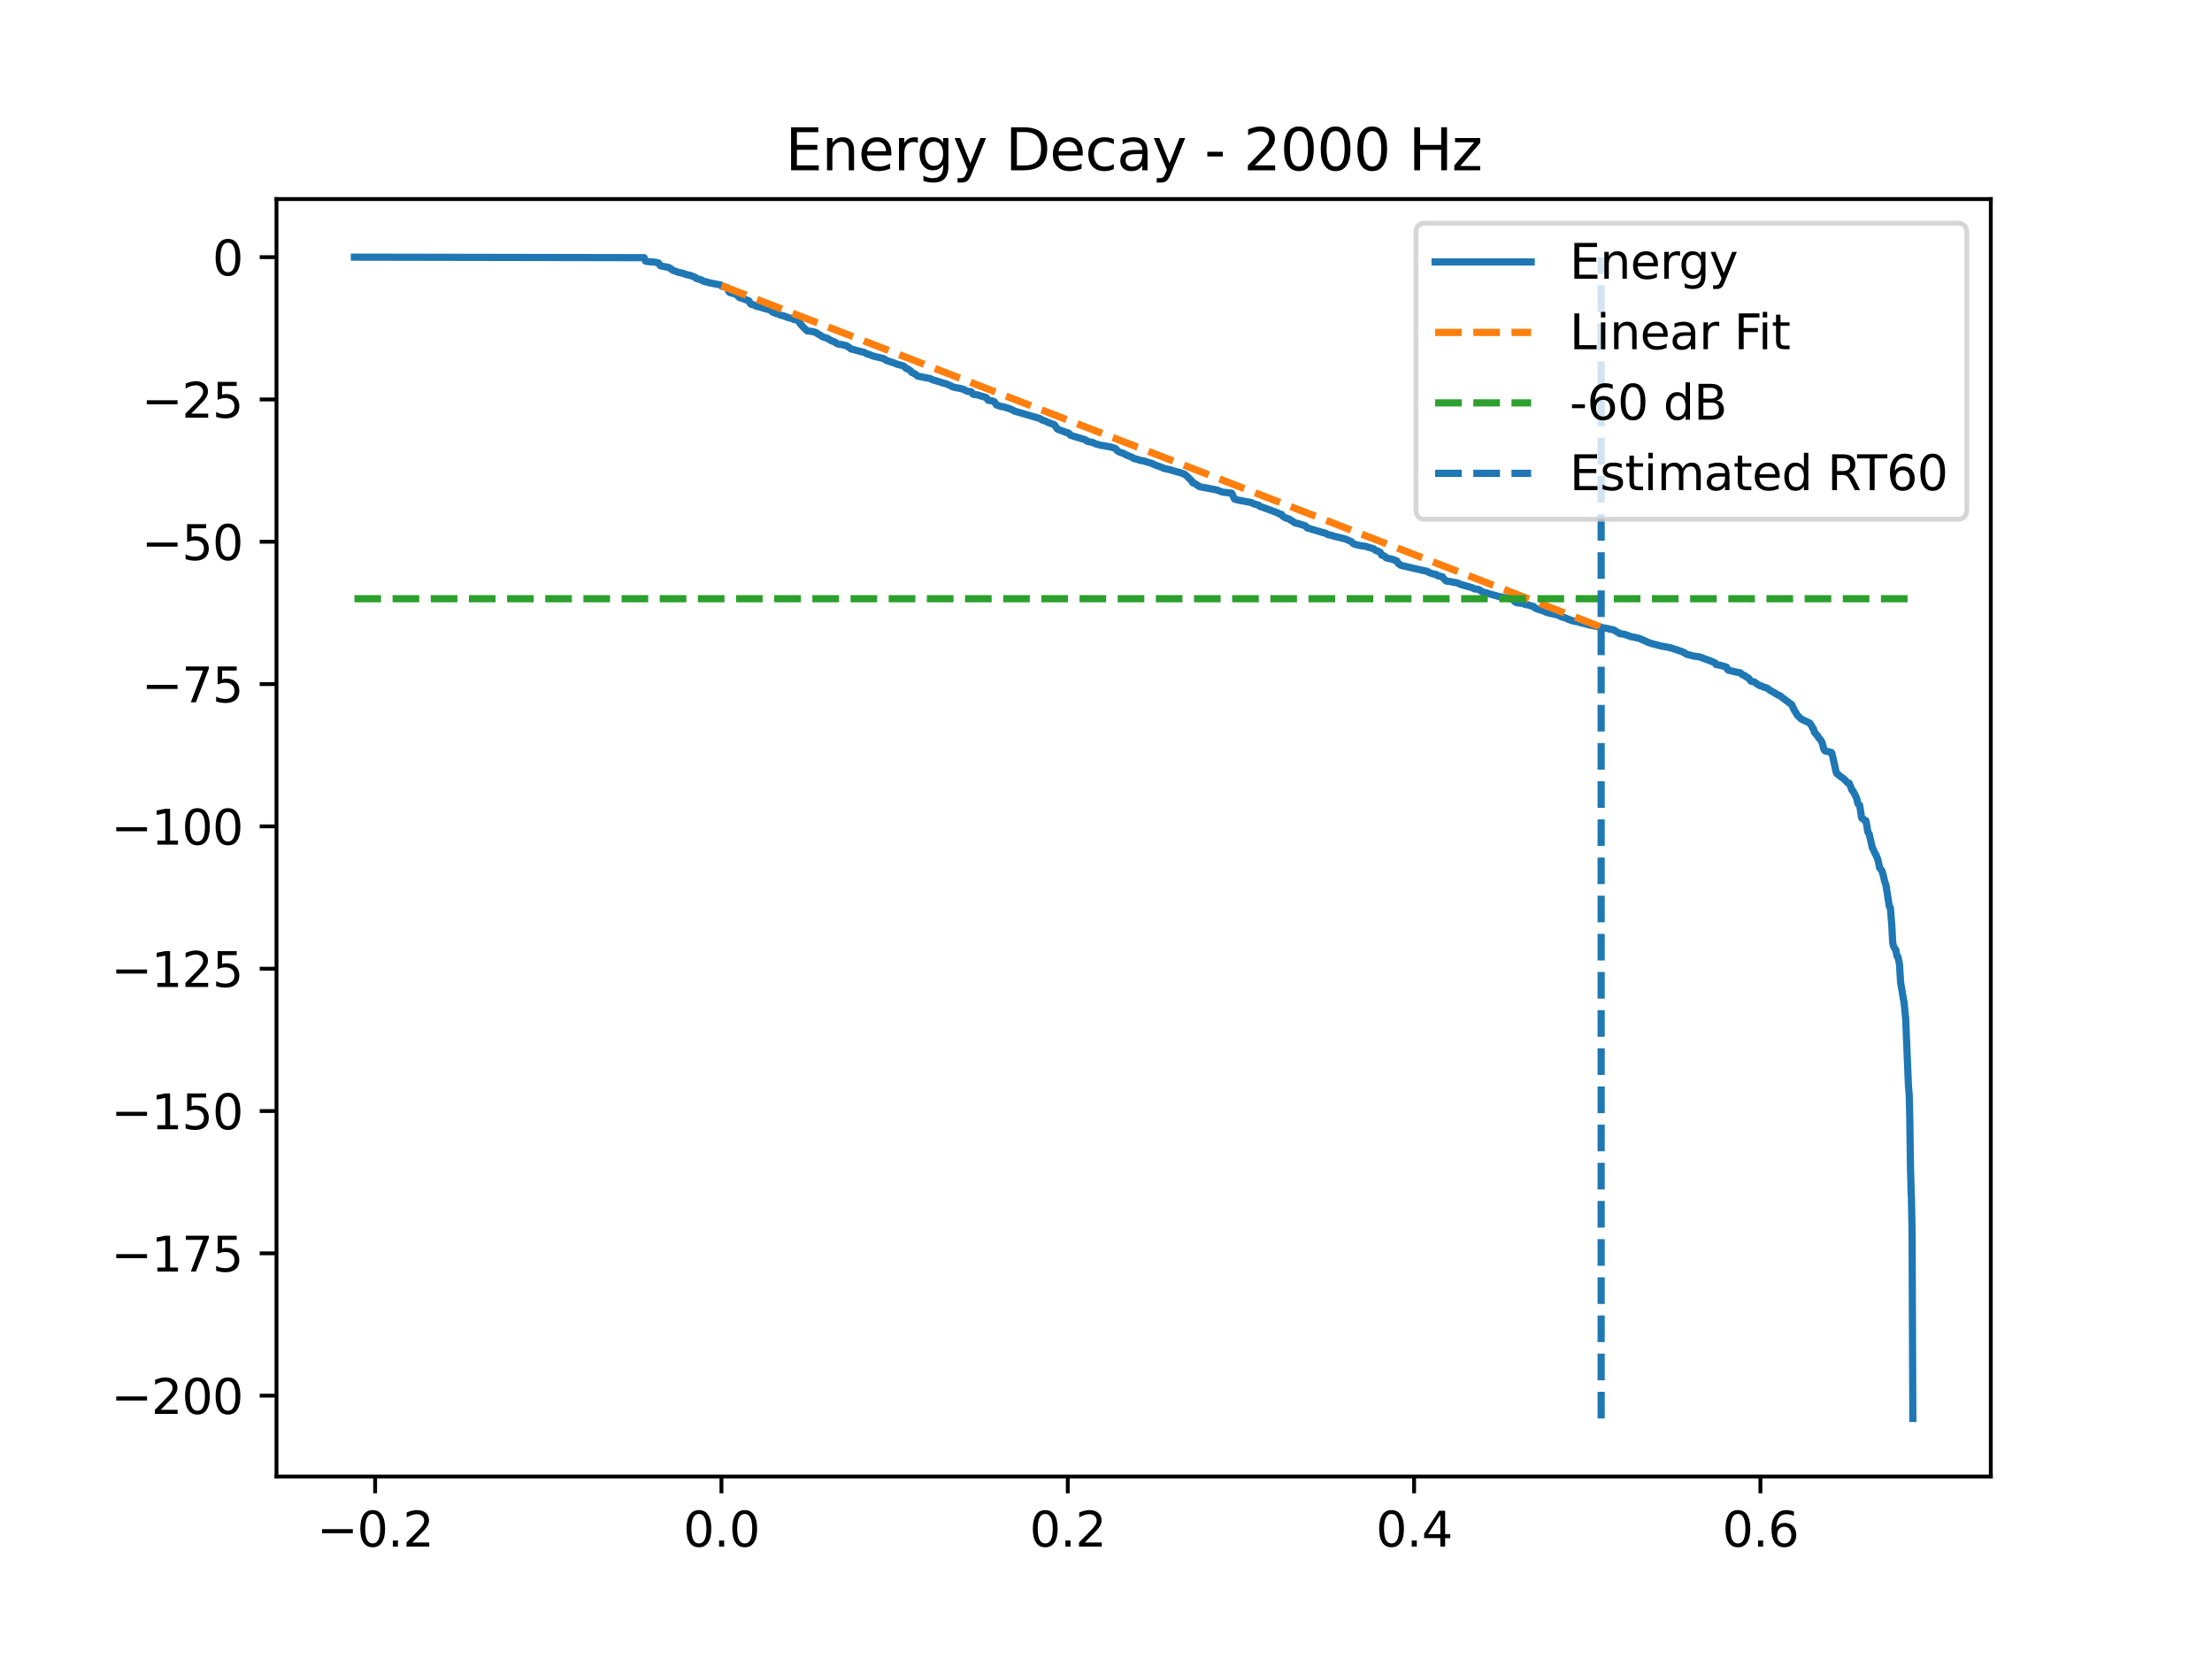 <?xml version="1.0" encoding="utf-8" standalone="no"?>
<!DOCTYPE svg PUBLIC "-//W3C//DTD SVG 1.1//EN"
  "http://www.w3.org/Graphics/SVG/1.1/DTD/svg11.dtd">
<svg xmlns:xlink="http://www.w3.org/1999/xlink" width="460.8pt" height="345.6pt" viewBox="0 0 460.8 345.6" xmlns="http://www.w3.org/2000/svg" version="1.1">
 <defs>
  <style type="text/css">*{stroke-linejoin: round; stroke-linecap: butt}</style>
 </defs>
 <g id="figure_1">
  <g id="patch_1">
   <path d="M 0 345.6 
L 460.8 345.6 
L 460.8 0 
L 0 0 
z
" style="fill: #ffffff"/>
  </g>
  <g id="axes_1">
   <g id="patch_2">
    <path d="M 57.6 307.584 
L 414.72 307.584 
L 414.72 41.472 
L 57.6 41.472 
z
" style="fill: #ffffff"/>
   </g>
   <g id="matplotlib.axis_1">
    <g id="xtick_1">
     <g id="line2d_1">
      <defs>
       <path id="mf285ff74b8" d="M 0 0 
L 0 3.5 
" style="stroke: #000000; stroke-width: 0.8"/>
      </defs>
      <g>
       <use xlink:href="#mf285ff74b8" x="78.146" y="307.584" style="stroke: #000000; stroke-width: 0.8"/>
      </g>
     </g>
     <g id="text_1">
      <!-- −0.2 -->
      <g transform="translate(66.005 322.182) scale(0.1 -0.1)">
       <defs>
        <path id="DejaVuSans-2212" d="M 678 2272 
L 4684 2272 
L 4684 1741 
L 678 1741 
L 678 2272 
z
" transform="scale(0.016)"/>
        <path id="DejaVuSans-30" d="M 2034 4250 
Q 1547 4250 1301 3770 
Q 1056 3291 1056 2328 
Q 1056 1369 1301 889 
Q 1547 409 2034 409 
Q 2525 409 2770 889 
Q 3016 1369 3016 2328 
Q 3016 3291 2770 3770 
Q 2525 4250 2034 4250 
z
M 2034 4750 
Q 2819 4750 3233 4129 
Q 3647 3509 3647 2328 
Q 3647 1150 3233 529 
Q 2819 -91 2034 -91 
Q 1250 -91 836 529 
Q 422 1150 422 2328 
Q 422 3509 836 4129 
Q 1250 4750 2034 4750 
z
" transform="scale(0.016)"/>
        <path id="DejaVuSans-2e" d="M 684 794 
L 1344 794 
L 1344 0 
L 684 0 
L 684 794 
z
" transform="scale(0.016)"/>
        <path id="DejaVuSans-32" d="M 1228 531 
L 3431 531 
L 3431 0 
L 469 0 
L 469 531 
Q 828 903 1448 1529 
Q 2069 2156 2228 2338 
Q 2531 2678 2651 2914 
Q 2772 3150 2772 3378 
Q 2772 3750 2511 3984 
Q 2250 4219 1831 4219 
Q 1534 4219 1204 4116 
Q 875 4013 500 3803 
L 500 4441 
Q 881 4594 1212 4672 
Q 1544 4750 1819 4750 
Q 2544 4750 2975 4387 
Q 3406 4025 3406 3419 
Q 3406 3131 3298 2873 
Q 3191 2616 2906 2266 
Q 2828 2175 2409 1742 
Q 1991 1309 1228 531 
z
" transform="scale(0.016)"/>
       </defs>
       <use xlink:href="#DejaVuSans-2212"/>
       <use xlink:href="#DejaVuSans-30" transform="translate(83.789 0)"/>
       <use xlink:href="#DejaVuSans-2e" transform="translate(147.412 0)"/>
       <use xlink:href="#DejaVuSans-32" transform="translate(179.199 0)"/>
      </g>
     </g>
    </g>
    <g id="xtick_2">
     <g id="line2d_2">
      <g>
       <use xlink:href="#mf285ff74b8" x="150.292" y="307.584" style="stroke: #000000; stroke-width: 0.8"/>
      </g>
     </g>
     <g id="text_2">
      <!-- 0.0 -->
      <g transform="translate(142.34 322.182) scale(0.1 -0.1)">
       <use xlink:href="#DejaVuSans-30"/>
       <use xlink:href="#DejaVuSans-2e" transform="translate(63.623 0)"/>
       <use xlink:href="#DejaVuSans-30" transform="translate(95.41 0)"/>
      </g>
     </g>
    </g>
    <g id="xtick_3">
     <g id="line2d_3">
      <g>
       <use xlink:href="#mf285ff74b8" x="222.437" y="307.584" style="stroke: #000000; stroke-width: 0.8"/>
      </g>
     </g>
     <g id="text_3">
      <!-- 0.2 -->
      <g transform="translate(214.486 322.182) scale(0.1 -0.1)">
       <use xlink:href="#DejaVuSans-30"/>
       <use xlink:href="#DejaVuSans-2e" transform="translate(63.623 0)"/>
       <use xlink:href="#DejaVuSans-32" transform="translate(95.41 0)"/>
      </g>
     </g>
    </g>
    <g id="xtick_4">
     <g id="line2d_4">
      <g>
       <use xlink:href="#mf285ff74b8" x="294.583" y="307.584" style="stroke: #000000; stroke-width: 0.8"/>
      </g>
     </g>
     <g id="text_4">
      <!-- 0.4 -->
      <g transform="translate(286.631 322.182) scale(0.1 -0.1)">
       <defs>
        <path id="DejaVuSans-34" d="M 2419 4116 
L 825 1625 
L 2419 1625 
L 2419 4116 
z
M 2253 4666 
L 3047 4666 
L 3047 1625 
L 3713 1625 
L 3713 1100 
L 3047 1100 
L 3047 0 
L 2419 0 
L 2419 1100 
L 313 1100 
L 313 1709 
L 2253 4666 
z
" transform="scale(0.016)"/>
       </defs>
       <use xlink:href="#DejaVuSans-30"/>
       <use xlink:href="#DejaVuSans-2e" transform="translate(63.623 0)"/>
       <use xlink:href="#DejaVuSans-34" transform="translate(95.41 0)"/>
      </g>
     </g>
    </g>
    <g id="xtick_5">
     <g id="line2d_5">
      <g>
       <use xlink:href="#mf285ff74b8" x="366.728" y="307.584" style="stroke: #000000; stroke-width: 0.8"/>
      </g>
     </g>
     <g id="text_5">
      <!-- 0.6 -->
      <g transform="translate(358.777 322.182) scale(0.1 -0.1)">
       <defs>
        <path id="DejaVuSans-36" d="M 2113 2584 
Q 1688 2584 1439 2293 
Q 1191 2003 1191 1497 
Q 1191 994 1439 701 
Q 1688 409 2113 409 
Q 2538 409 2786 701 
Q 3034 994 3034 1497 
Q 3034 2003 2786 2293 
Q 2538 2584 2113 2584 
z
M 3366 4563 
L 3366 3988 
Q 3128 4100 2886 4159 
Q 2644 4219 2406 4219 
Q 1781 4219 1451 3797 
Q 1122 3375 1075 2522 
Q 1259 2794 1537 2939 
Q 1816 3084 2150 3084 
Q 2853 3084 3261 2657 
Q 3669 2231 3669 1497 
Q 3669 778 3244 343 
Q 2819 -91 2113 -91 
Q 1303 -91 875 529 
Q 447 1150 447 2328 
Q 447 3434 972 4092 
Q 1497 4750 2381 4750 
Q 2619 4750 2861 4703 
Q 3103 4656 3366 4563 
z
" transform="scale(0.016)"/>
       </defs>
       <use xlink:href="#DejaVuSans-30"/>
       <use xlink:href="#DejaVuSans-2e" transform="translate(63.623 0)"/>
       <use xlink:href="#DejaVuSans-36" transform="translate(95.41 0)"/>
      </g>
     </g>
    </g>
   </g>
   <g id="matplotlib.axis_2">
    <g id="ytick_1">
     <g id="line2d_6">
      <defs>
       <path id="m2e2566b1a1" d="M 0 0 
L -3.5 0 
" style="stroke: #000000; stroke-width: 0.8"/>
      </defs>
      <g>
       <use xlink:href="#m2e2566b1a1" x="57.6" y="290.739" style="stroke: #000000; stroke-width: 0.8"/>
      </g>
     </g>
     <g id="text_6">
      <!-- −200 -->
      <g transform="translate(23.133 294.538) scale(0.1 -0.1)">
       <use xlink:href="#DejaVuSans-2212"/>
       <use xlink:href="#DejaVuSans-32" transform="translate(83.789 0)"/>
       <use xlink:href="#DejaVuSans-30" transform="translate(147.412 0)"/>
       <use xlink:href="#DejaVuSans-30" transform="translate(211.035 0)"/>
      </g>
     </g>
    </g>
    <g id="ytick_2">
     <g id="line2d_7">
      <g>
       <use xlink:href="#m2e2566b1a1" x="57.6" y="261.092" style="stroke: #000000; stroke-width: 0.8"/>
      </g>
     </g>
     <g id="text_7">
      <!-- −175 -->
      <g transform="translate(23.133 264.891) scale(0.1 -0.1)">
       <defs>
        <path id="DejaVuSans-31" d="M 794 531 
L 1825 531 
L 1825 4091 
L 703 3866 
L 703 4441 
L 1819 4666 
L 2450 4666 
L 2450 531 
L 3481 531 
L 3481 0 
L 794 0 
L 794 531 
z
" transform="scale(0.016)"/>
        <path id="DejaVuSans-37" d="M 525 4666 
L 3525 4666 
L 3525 4397 
L 1831 0 
L 1172 0 
L 2766 4134 
L 525 4134 
L 525 4666 
z
" transform="scale(0.016)"/>
        <path id="DejaVuSans-35" d="M 691 4666 
L 3169 4666 
L 3169 4134 
L 1269 4134 
L 1269 2991 
Q 1406 3038 1543 3061 
Q 1681 3084 1819 3084 
Q 2600 3084 3056 2656 
Q 3513 2228 3513 1497 
Q 3513 744 3044 326 
Q 2575 -91 1722 -91 
Q 1428 -91 1123 -41 
Q 819 9 494 109 
L 494 744 
Q 775 591 1075 516 
Q 1375 441 1709 441 
Q 2250 441 2565 725 
Q 2881 1009 2881 1497 
Q 2881 1984 2565 2268 
Q 2250 2553 1709 2553 
Q 1456 2553 1204 2497 
Q 953 2441 691 2322 
L 691 4666 
z
" transform="scale(0.016)"/>
       </defs>
       <use xlink:href="#DejaVuSans-2212"/>
       <use xlink:href="#DejaVuSans-31" transform="translate(83.789 0)"/>
       <use xlink:href="#DejaVuSans-37" transform="translate(147.412 0)"/>
       <use xlink:href="#DejaVuSans-35" transform="translate(211.035 0)"/>
      </g>
     </g>
    </g>
    <g id="ytick_3">
     <g id="line2d_8">
      <g>
       <use xlink:href="#m2e2566b1a1" x="57.6" y="231.446" style="stroke: #000000; stroke-width: 0.8"/>
      </g>
     </g>
     <g id="text_8">
      <!-- −150 -->
      <g transform="translate(23.133 235.245) scale(0.1 -0.1)">
       <use xlink:href="#DejaVuSans-2212"/>
       <use xlink:href="#DejaVuSans-31" transform="translate(83.789 0)"/>
       <use xlink:href="#DejaVuSans-35" transform="translate(147.412 0)"/>
       <use xlink:href="#DejaVuSans-30" transform="translate(211.035 0)"/>
      </g>
     </g>
    </g>
    <g id="ytick_4">
     <g id="line2d_9">
      <g>
       <use xlink:href="#m2e2566b1a1" x="57.6" y="201.8" style="stroke: #000000; stroke-width: 0.8"/>
      </g>
     </g>
     <g id="text_9">
      <!-- −125 -->
      <g transform="translate(23.133 205.599) scale(0.1 -0.1)">
       <use xlink:href="#DejaVuSans-2212"/>
       <use xlink:href="#DejaVuSans-31" transform="translate(83.789 0)"/>
       <use xlink:href="#DejaVuSans-32" transform="translate(147.412 0)"/>
       <use xlink:href="#DejaVuSans-35" transform="translate(211.035 0)"/>
      </g>
     </g>
    </g>
    <g id="ytick_5">
     <g id="line2d_10">
      <g>
       <use xlink:href="#m2e2566b1a1" x="57.6" y="172.153" style="stroke: #000000; stroke-width: 0.8"/>
      </g>
     </g>
     <g id="text_10">
      <!-- −100 -->
      <g transform="translate(23.133 175.953) scale(0.1 -0.1)">
       <use xlink:href="#DejaVuSans-2212"/>
       <use xlink:href="#DejaVuSans-31" transform="translate(83.789 0)"/>
       <use xlink:href="#DejaVuSans-30" transform="translate(147.412 0)"/>
       <use xlink:href="#DejaVuSans-30" transform="translate(211.035 0)"/>
      </g>
     </g>
    </g>
    <g id="ytick_6">
     <g id="line2d_11">
      <g>
       <use xlink:href="#m2e2566b1a1" x="57.6" y="142.507" style="stroke: #000000; stroke-width: 0.8"/>
      </g>
     </g>
     <g id="text_11">
      <!-- −75 -->
      <g transform="translate(29.495 146.306) scale(0.1 -0.1)">
       <use xlink:href="#DejaVuSans-2212"/>
       <use xlink:href="#DejaVuSans-37" transform="translate(83.789 0)"/>
       <use xlink:href="#DejaVuSans-35" transform="translate(147.412 0)"/>
      </g>
     </g>
    </g>
    <g id="ytick_7">
     <g id="line2d_12">
      <g>
       <use xlink:href="#m2e2566b1a1" x="57.6" y="112.861" style="stroke: #000000; stroke-width: 0.8"/>
      </g>
     </g>
     <g id="text_12">
      <!-- −50 -->
      <g transform="translate(29.495 116.66) scale(0.1 -0.1)">
       <use xlink:href="#DejaVuSans-2212"/>
       <use xlink:href="#DejaVuSans-35" transform="translate(83.789 0)"/>
       <use xlink:href="#DejaVuSans-30" transform="translate(147.412 0)"/>
      </g>
     </g>
    </g>
    <g id="ytick_8">
     <g id="line2d_13">
      <g>
       <use xlink:href="#m2e2566b1a1" x="57.6" y="83.214" style="stroke: #000000; stroke-width: 0.8"/>
      </g>
     </g>
     <g id="text_13">
      <!-- −25 -->
      <g transform="translate(29.495 87.014) scale(0.1 -0.1)">
       <use xlink:href="#DejaVuSans-2212"/>
       <use xlink:href="#DejaVuSans-32" transform="translate(83.789 0)"/>
       <use xlink:href="#DejaVuSans-35" transform="translate(147.412 0)"/>
      </g>
     </g>
    </g>
    <g id="ytick_9">
     <g id="line2d_14">
      <g>
       <use xlink:href="#m2e2566b1a1" x="57.6" y="53.568" style="stroke: #000000; stroke-width: 0.8"/>
      </g>
     </g>
     <g id="text_14">
      <!-- 0 -->
      <g transform="translate(44.237 57.367) scale(0.1 -0.1)">
       <use xlink:href="#DejaVuSans-30"/>
      </g>
     </g>
    </g>
   </g>
   <g id="line2d_15">
    <path d="M 73.833 53.568 
L 134.179 53.677 
L 134.465 54.392 
L 134.758 54.467 
L 136.366 54.605 
L 137.178 54.784 
L 137.471 55.237 
L 137.629 55.387 
L 139.312 55.716 
L 139.5 55.84 
L 139.711 55.952 
L 140.184 56.329 
L 140.53 56.432 
L 140.695 56.51 
L 141.048 56.633 
L 141.356 56.738 
L 142.168 56.894 
L 142.784 57.131 
L 143.348 57.279 
L 143.664 57.324 
L 144.851 57.78 
L 145.024 57.983 
L 145.933 58.275 
L 146.279 58.393 
L 146.459 58.551 
L 146.94 58.675 
L 147.301 58.751 
L 147.571 58.871 
L 150.157 59.376 
L 150.435 59.673 
L 151.449 59.886 
L 151.6 60.132 
L 151.855 60.784 
L 152.028 60.934 
L 152.253 61.006 
L 153.501 61.377 
L 153.809 61.786 
L 154.11 62.029 
L 154.591 62.148 
L 156.018 62.691 
L 156.281 63.173 
L 156.349 63.288 
L 156.544 63.41 
L 156.958 63.478 
L 157.176 63.581 
L 157.446 63.761 
L 158.153 63.936 
L 158.551 64.031 
L 158.972 64.182 
L 160.189 64.505 
L 160.512 64.627 
L 160.858 64.974 
L 161.647 65.302 
L 162.106 65.381 
L 162.264 65.49 
L 162.609 65.66 
L 163.15 65.778 
L 164 66.081 
L 164.27 66.204 
L 164.856 66.29 
L 165.157 66.459 
L 165.375 66.567 
L 165.773 66.624 
L 166.186 66.732 
L 166.525 67.12 
L 166.69 67.427 
L 166.855 67.543 
L 167.021 67.806 
L 167.441 68.267 
L 168.148 68.917 
L 169.313 69.078 
L 170.079 69.309 
L 170.26 69.493 
L 170.981 69.892 
L 171.244 70.115 
L 172.101 70.402 
L 172.334 70.457 
L 172.499 70.566 
L 172.762 70.742 
L 172.935 70.852 
L 173.145 70.953 
L 174.055 71.323 
L 174.25 71.511 
L 174.566 71.671 
L 175.355 71.786 
L 175.896 71.925 
L 176.377 72.036 
L 176.805 72.34 
L 177.008 72.44 
L 177.249 72.679 
L 179.015 73.155 
L 180.067 73.425 
L 180.277 73.54 
L 180.555 73.697 
L 180.713 73.756 
L 181.187 73.869 
L 181.517 74.024 
L 181.81 74.14 
L 182.141 74.226 
L 184.148 74.716 
L 184.433 74.922 
L 184.584 75.055 
L 184.801 75.143 
L 185.162 75.253 
L 185.53 75.398 
L 185.981 75.515 
L 186.951 75.893 
L 187.995 76.164 
L 188.288 76.275 
L 188.777 76.76 
L 189.175 76.872 
L 189.536 77.156 
L 189.716 77.264 
L 189.949 77.59 
L 190.423 77.79 
L 190.708 77.966 
L 190.874 78.086 
L 191.114 78.325 
L 191.573 78.435 
L 193.376 78.786 
L 193.699 78.852 
L 193.977 78.963 
L 194.24 79.087 
L 194.541 79.209 
L 194.812 79.274 
L 196.232 79.699 
L 196.435 79.796 
L 196.833 79.881 
L 197.292 80.029 
L 197.502 80.128 
L 198.081 80.382 
L 198.359 80.553 
L 198.772 80.659 
L 198.983 80.733 
L 199.719 80.855 
L 200.568 81.044 
L 201.478 81.495 
L 202.274 81.607 
L 202.47 81.792 
L 202.703 82.124 
L 202.943 82.167 
L 203.71 82.283 
L 204.221 82.451 
L 204.897 82.653 
L 205.145 82.719 
L 205.476 82.847 
L 205.859 83.383 
L 206.558 83.491 
L 206.911 83.605 
L 207.152 83.704 
L 207.505 84.239 
L 207.572 84.346 
L 207.768 84.429 
L 208.113 84.528 
L 208.497 84.686 
L 208.94 84.726 
L 209.526 84.885 
L 210.481 85.204 
L 211.044 85.467 
L 211.33 85.657 
L 211.555 85.702 
L 216.335 87.099 
L 216.771 87.242 
L 216.996 87.427 
L 217.244 87.561 
L 217.808 87.719 
L 218.334 88.018 
L 219.296 88.344 
L 219.649 88.496 
L 220.205 89.285 
L 220.363 89.438 
L 221.761 89.941 
L 221.979 90.051 
L 222.573 90.192 
L 222.738 90.34 
L 222.956 90.638 
L 223.249 90.746 
L 223.504 90.837 
L 223.888 90.951 
L 225.992 91.58 
L 226.187 91.686 
L 226.511 91.946 
L 226.736 91.987 
L 227.488 92.143 
L 227.69 92.199 
L 228.036 92.366 
L 228.269 92.49 
L 228.893 92.615 
L 229.088 92.716 
L 230.133 92.88 
L 230.403 92.942 
L 231.027 93.051 
L 231.373 93.112 
L 232.252 93.378 
L 232.417 93.484 
L 232.575 93.656 
L 232.786 93.941 
L 233.319 94.221 
L 234.138 94.468 
L 234.454 94.689 
L 235.972 95.329 
L 236.175 95.524 
L 237.205 95.753 
L 237.408 95.895 
L 238.234 96.009 
L 238.497 96.102 
L 238.813 96.212 
L 239.918 96.524 
L 240.12 96.605 
L 240.444 96.798 
L 242.217 97.435 
L 242.36 97.547 
L 242.525 97.584 
L 244.141 97.953 
L 244.382 98.067 
L 246.027 98.507 
L 246.336 98.645 
L 246.794 98.785 
L 247.192 99.149 
L 247.388 99.3 
L 247.598 99.517 
L 248.267 100.2 
L 248.47 100.574 
L 248.8 100.687 
L 249.018 100.795 
L 249.808 101.343 
L 250.529 101.521 
L 251.198 101.624 
L 253.543 102.082 
L 254.339 102.405 
L 254.783 102.522 
L 255.466 102.613 
L 256.594 102.735 
L 257.007 103.625 
L 257.165 103.959 
L 257.849 104.163 
L 260.697 104.69 
L 261.095 104.922 
L 262.2 105.232 
L 262.433 105.487 
L 263.079 105.698 
L 266.213 106.852 
L 266.446 107.045 
L 266.965 107.155 
L 267.077 107.335 
L 267.258 107.564 
L 267.844 107.908 
L 268.625 108.146 
L 268.926 108.406 
L 269.167 108.51 
L 269.497 108.724 
L 269.625 108.827 
L 269.805 108.949 
L 270.467 109.087 
L 270.677 109.142 
L 271.323 109.359 
L 271.556 109.398 
L 271.985 109.594 
L 272.293 109.977 
L 272.684 110.049 
L 272.954 110.16 
L 274.675 110.665 
L 275.058 110.777 
L 275.254 110.853 
L 275.78 110.981 
L 276.043 111.046 
L 276.313 111.159 
L 276.516 111.326 
L 277.396 111.526 
L 277.636 111.625 
L 278.08 111.739 
L 280.206 112.266 
L 280.394 112.332 
L 280.695 112.472 
L 281.499 112.817 
L 281.972 113.292 
L 282.551 113.466 
L 283.062 113.591 
L 283.445 113.673 
L 284.678 113.842 
L 284.828 113.951 
L 285.204 114.036 
L 285.557 114.147 
L 286.128 114.296 
L 286.542 114.646 
L 287.06 114.827 
L 287.286 114.928 
L 287.496 115.033 
L 287.827 115.639 
L 288.413 115.847 
L 288.759 116.205 
L 290.397 116.601 
L 290.585 116.743 
L 290.968 116.852 
L 291.366 117.482 
L 291.682 117.618 
L 291.855 117.776 
L 296.236 118.794 
L 297.311 119.011 
L 297.559 119.172 
L 297.739 119.281 
L 298.213 119.451 
L 298.611 119.563 
L 299.242 119.688 
L 299.535 119.956 
L 300.46 120.127 
L 300.572 120.314 
L 300.753 120.548 
L 301.286 121.049 
L 302.196 121.159 
L 302.504 121.256 
L 303.541 121.411 
L 304.21 121.725 
L 306.81 122.467 
L 307.065 122.656 
L 308.042 122.799 
L 308.824 123.305 
L 309.741 123.543 
L 310.244 123.708 
L 310.808 123.85 
L 311.266 123.99 
L 311.815 124.128 
L 312.191 124.256 
L 315.114 124.808 
L 315.565 125.335 
L 315.821 125.5 
L 316.054 125.573 
L 317.121 125.691 
L 317.729 125.913 
L 318.458 126.044 
L 319.015 126.239 
L 319.473 126.35 
L 319.744 126.645 
L 320.097 126.79 
L 320.518 126.96 
L 321.502 127.238 
L 321.878 127.427 
L 322.073 127.535 
L 322.276 127.604 
L 324.546 128.138 
L 324.756 128.241 
L 324.967 128.348 
L 325.5 128.58 
L 326.004 128.676 
L 326.297 128.799 
L 326.605 128.984 
L 326.936 129.052 
L 327.123 129.166 
L 327.867 129.394 
L 328.461 129.508 
L 328.777 129.527 
L 329.01 129.634 
L 329.19 129.705 
L 330.693 130.072 
L 330.919 130.165 
L 331.505 130.271 
L 332.106 130.39 
L 332.489 130.46 
L 333.541 130.645 
L 333.827 130.767 
L 334.263 130.82 
L 334.879 130.93 
L 335.135 131.011 
L 335.646 131.122 
L 335.916 131.159 
L 336.247 131.269 
L 336.765 131.598 
L 337.224 131.827 
L 337.419 131.999 
L 338.441 132.135 
L 338.892 132.332 
L 339.366 132.456 
L 339.659 132.617 
L 340.358 132.725 
L 340.824 132.847 
L 341.372 132.954 
L 342.605 133.467 
L 342.883 133.597 
L 343.138 133.751 
L 343.867 133.984 
L 344.063 134.077 
L 345.453 134.414 
L 346.054 134.587 
L 347.144 134.776 
L 347.414 134.824 
L 347.978 134.935 
L 350.473 135.769 
L 350.676 135.881 
L 350.909 135.975 
L 351.097 136.127 
L 351.292 136.277 
L 352.773 136.658 
L 353.088 136.712 
L 354.088 136.846 
L 354.832 137.134 
L 355.125 137.25 
L 355.448 137.354 
L 356.741 137.849 
L 356.898 137.931 
L 357.237 138.075 
L 357.5 138.437 
L 357.755 138.474 
L 358.371 138.597 
L 358.777 138.706 
L 359.176 138.823 
L 359.664 138.977 
L 359.709 139.102 
L 359.927 139.528 
L 360.13 139.634 
L 361.836 140.036 
L 362.55 140.163 
L 362.926 140.536 
L 363.444 140.728 
L 363.624 140.927 
L 364.188 141.22 
L 364.361 141.365 
L 364.616 141.746 
L 364.797 141.917 
L 365.481 142.074 
L 366.067 142.514 
L 366.262 142.628 
L 366.48 142.791 
L 367.021 142.928 
L 367.292 143.094 
L 368.036 143.315 
L 368.261 143.433 
L 368.494 143.617 
L 368.66 143.75 
L 369.479 144.24 
L 369.757 144.348 
L 370.11 144.633 
L 370.358 144.741 
L 370.599 144.855 
L 370.884 144.974 
L 371.26 145.3 
L 373.003 146.623 
L 373.184 146.733 
L 373.289 146.864 
L 373.747 147.884 
L 374.499 149.107 
L 374.694 149.257 
L 375.228 149.776 
L 375.882 150.096 
L 376.235 150.262 
L 377.032 150.642 
L 377.242 151.002 
L 377.392 151.153 
L 377.618 151.717 
L 377.768 151.829 
L 378.024 152.628 
L 378.174 152.732 
L 378.399 153.053 
L 378.647 153.27 
L 378.828 153.644 
L 378.978 153.796 
L 379.203 154.031 
L 379.609 154.767 
L 379.94 156.075 
L 380.188 156.417 
L 380.977 156.612 
L 381.496 156.738 
L 381.631 156.95 
L 382.48 160.736 
L 382.615 161.121 
L 383.66 161.94 
L 383.803 162.041 
L 383.96 162.152 
L 384.133 162.296 
L 384.336 162.478 
L 384.629 162.798 
L 384.825 163.009 
L 385.216 163.147 
L 385.839 164.677 
L 386.035 164.798 
L 386.658 166.035 
L 386.771 166.295 
L 387.064 167.467 
L 387.387 167.715 
L 387.508 168.411 
L 387.793 170.321 
L 387.951 170.523 
L 388.169 170.611 
L 388.334 170.819 
L 388.672 170.929 
L 388.763 171.286 
L 389.123 173.376 
L 389.281 173.618 
L 389.379 173.701 
L 390.048 176.641 
L 390.145 176.74 
L 390.574 177.709 
L 390.687 177.97 
L 390.852 178.153 
L 390.897 178.38 
L 391.1 178.781 
L 391.303 179.475 
L 391.551 180.776 
L 392.054 181.4 
L 392.235 182.07 
L 392.287 182.211 
L 392.648 183.771 
L 392.873 184.329 
L 393.084 185.723 
L 393.152 186.045 
L 393.572 188.819 
L 393.798 189.097 
L 394.091 192.689 
L 394.286 196.358 
L 394.309 196.491 
L 394.452 197.121 
L 394.512 197.226 
L 394.782 197.704 
L 394.933 197.846 
L 395.173 199.183 
L 395.376 199.314 
L 395.699 200.838 
L 395.925 204.635 
L 396.676 209.04 
L 396.939 211.791 
L 396.977 211.987 
L 397.57 226.33 
L 397.698 227.747 
L 397.743 228.611 
L 397.841 232.958 
L 397.984 242.998 
L 398.134 248.67 
L 398.172 249.132 
L 398.322 256.524 
L 398.48 295.488 
L 398.48 295.488 
" clip-path="url(#pb2e7c34f86)" style="fill: none; stroke: #1f77b4; stroke-width: 1.5; stroke-linecap: square"/>
   </g>
   <g id="line2d_16">
    <path d="M 150.292 59.497 
L 333.549 130.648 
" clip-path="url(#pb2e7c34f86)" style="fill: none; stroke-dasharray: 5.55,2.4; stroke-dashoffset: 0; stroke: #ff7f0e; stroke-width: 1.5"/>
   </g>
   <g id="line2d_17">
    <path d="M 73.833 124.719 
L 398.487 124.719 
L 398.487 124.719 
" clip-path="url(#pb2e7c34f86)" style="fill: none; stroke-dasharray: 5.55,2.4; stroke-dashoffset: 0; stroke: #2ca02c; stroke-width: 1.5"/>
   </g>
   <g id="LineCollection_1">
    <path d="M 333.549 295.488 
L 333.549 53.568 
" clip-path="url(#pb2e7c34f86)" style="fill: none; stroke-dasharray: 5.55,2.4; stroke-dashoffset: 0; stroke: #1f77b4; stroke-width: 1.5"/>
   </g>
   <g id="patch_3">
    <path d="M 57.6 307.584 
L 57.6 41.472 
" style="fill: none; stroke: #000000; stroke-width: 0.8; stroke-linejoin: miter; stroke-linecap: square"/>
   </g>
   <g id="patch_4">
    <path d="M 414.72 307.584 
L 414.72 41.472 
" style="fill: none; stroke: #000000; stroke-width: 0.8; stroke-linejoin: miter; stroke-linecap: square"/>
   </g>
   <g id="patch_5">
    <path d="M 57.6 307.584 
L 414.72 307.584 
" style="fill: none; stroke: #000000; stroke-width: 0.8; stroke-linejoin: miter; stroke-linecap: square"/>
   </g>
   <g id="patch_6">
    <path d="M 57.6 41.472 
L 414.72 41.472 
" style="fill: none; stroke: #000000; stroke-width: 0.8; stroke-linejoin: miter; stroke-linecap: square"/>
   </g>
   <g id="text_15">
    <!-- Energy Decay - 2000 Hz -->
    <g transform="translate(163.59 35.472) scale(0.12 -0.12)">
     <defs>
      <path id="DejaVuSans-45" d="M 628 4666 
L 3578 4666 
L 3578 4134 
L 1259 4134 
L 1259 2753 
L 3481 2753 
L 3481 2222 
L 1259 2222 
L 1259 531 
L 3634 531 
L 3634 0 
L 628 0 
L 628 4666 
z
" transform="scale(0.016)"/>
      <path id="DejaVuSans-6e" d="M 3513 2113 
L 3513 0 
L 2938 0 
L 2938 2094 
Q 2938 2591 2744 2837 
Q 2550 3084 2163 3084 
Q 1697 3084 1428 2787 
Q 1159 2491 1159 1978 
L 1159 0 
L 581 0 
L 581 3500 
L 1159 3500 
L 1159 2956 
Q 1366 3272 1645 3428 
Q 1925 3584 2291 3584 
Q 2894 3584 3203 3211 
Q 3513 2838 3513 2113 
z
" transform="scale(0.016)"/>
      <path id="DejaVuSans-65" d="M 3597 1894 
L 3597 1613 
L 953 1613 
Q 991 1019 1311 708 
Q 1631 397 2203 397 
Q 2534 397 2845 478 
Q 3156 559 3463 722 
L 3463 178 
Q 3153 47 2828 -22 
Q 2503 -91 2169 -91 
Q 1331 -91 842 396 
Q 353 884 353 1716 
Q 353 2575 817 3079 
Q 1281 3584 2069 3584 
Q 2775 3584 3186 3129 
Q 3597 2675 3597 1894 
z
M 3022 2063 
Q 3016 2534 2758 2815 
Q 2500 3097 2075 3097 
Q 1594 3097 1305 2825 
Q 1016 2553 972 2059 
L 3022 2063 
z
" transform="scale(0.016)"/>
      <path id="DejaVuSans-72" d="M 2631 2963 
Q 2534 3019 2420 3045 
Q 2306 3072 2169 3072 
Q 1681 3072 1420 2755 
Q 1159 2438 1159 1844 
L 1159 0 
L 581 0 
L 581 3500 
L 1159 3500 
L 1159 2956 
Q 1341 3275 1631 3429 
Q 1922 3584 2338 3584 
Q 2397 3584 2469 3576 
Q 2541 3569 2628 3553 
L 2631 2963 
z
" transform="scale(0.016)"/>
      <path id="DejaVuSans-67" d="M 2906 1791 
Q 2906 2416 2648 2759 
Q 2391 3103 1925 3103 
Q 1463 3103 1205 2759 
Q 947 2416 947 1791 
Q 947 1169 1205 825 
Q 1463 481 1925 481 
Q 2391 481 2648 825 
Q 2906 1169 2906 1791 
z
M 3481 434 
Q 3481 -459 3084 -895 
Q 2688 -1331 1869 -1331 
Q 1566 -1331 1297 -1286 
Q 1028 -1241 775 -1147 
L 775 -588 
Q 1028 -725 1275 -790 
Q 1522 -856 1778 -856 
Q 2344 -856 2625 -561 
Q 2906 -266 2906 331 
L 2906 616 
Q 2728 306 2450 153 
Q 2172 0 1784 0 
Q 1141 0 747 490 
Q 353 981 353 1791 
Q 353 2603 747 3093 
Q 1141 3584 1784 3584 
Q 2172 3584 2450 3431 
Q 2728 3278 2906 2969 
L 2906 3500 
L 3481 3500 
L 3481 434 
z
" transform="scale(0.016)"/>
      <path id="DejaVuSans-79" d="M 2059 -325 
Q 1816 -950 1584 -1140 
Q 1353 -1331 966 -1331 
L 506 -1331 
L 506 -850 
L 844 -850 
Q 1081 -850 1212 -737 
Q 1344 -625 1503 -206 
L 1606 56 
L 191 3500 
L 800 3500 
L 1894 763 
L 2988 3500 
L 3597 3500 
L 2059 -325 
z
" transform="scale(0.016)"/>
      <path id="DejaVuSans-20" transform="scale(0.016)"/>
      <path id="DejaVuSans-44" d="M 1259 4147 
L 1259 519 
L 2022 519 
Q 2988 519 3436 956 
Q 3884 1394 3884 2338 
Q 3884 3275 3436 3711 
Q 2988 4147 2022 4147 
L 1259 4147 
z
M 628 4666 
L 1925 4666 
Q 3281 4666 3915 4102 
Q 4550 3538 4550 2338 
Q 4550 1131 3912 565 
Q 3275 0 1925 0 
L 628 0 
L 628 4666 
z
" transform="scale(0.016)"/>
      <path id="DejaVuSans-63" d="M 3122 3366 
L 3122 2828 
Q 2878 2963 2633 3030 
Q 2388 3097 2138 3097 
Q 1578 3097 1268 2742 
Q 959 2388 959 1747 
Q 959 1106 1268 751 
Q 1578 397 2138 397 
Q 2388 397 2633 464 
Q 2878 531 3122 666 
L 3122 134 
Q 2881 22 2623 -34 
Q 2366 -91 2075 -91 
Q 1284 -91 818 406 
Q 353 903 353 1747 
Q 353 2603 823 3093 
Q 1294 3584 2113 3584 
Q 2378 3584 2631 3529 
Q 2884 3475 3122 3366 
z
" transform="scale(0.016)"/>
      <path id="DejaVuSans-61" d="M 2194 1759 
Q 1497 1759 1228 1600 
Q 959 1441 959 1056 
Q 959 750 1161 570 
Q 1363 391 1709 391 
Q 2188 391 2477 730 
Q 2766 1069 2766 1631 
L 2766 1759 
L 2194 1759 
z
M 3341 1997 
L 3341 0 
L 2766 0 
L 2766 531 
Q 2569 213 2275 61 
Q 1981 -91 1556 -91 
Q 1019 -91 701 211 
Q 384 513 384 1019 
Q 384 1609 779 1909 
Q 1175 2209 1959 2209 
L 2766 2209 
L 2766 2266 
Q 2766 2663 2505 2880 
Q 2244 3097 1772 3097 
Q 1472 3097 1187 3025 
Q 903 2953 641 2809 
L 641 3341 
Q 956 3463 1253 3523 
Q 1550 3584 1831 3584 
Q 2591 3584 2966 3190 
Q 3341 2797 3341 1997 
z
" transform="scale(0.016)"/>
      <path id="DejaVuSans-2d" d="M 313 2009 
L 1997 2009 
L 1997 1497 
L 313 1497 
L 313 2009 
z
" transform="scale(0.016)"/>
      <path id="DejaVuSans-48" d="M 628 4666 
L 1259 4666 
L 1259 2753 
L 3553 2753 
L 3553 4666 
L 4184 4666 
L 4184 0 
L 3553 0 
L 3553 2222 
L 1259 2222 
L 1259 0 
L 628 0 
L 628 4666 
z
" transform="scale(0.016)"/>
      <path id="DejaVuSans-7a" d="M 353 3500 
L 3084 3500 
L 3084 2975 
L 922 459 
L 3084 459 
L 3084 0 
L 275 0 
L 275 525 
L 2438 3041 
L 353 3041 
L 353 3500 
z
" transform="scale(0.016)"/>
     </defs>
     <use xlink:href="#DejaVuSans-45"/>
     <use xlink:href="#DejaVuSans-6e" transform="translate(63.184 0)"/>
     <use xlink:href="#DejaVuSans-65" transform="translate(126.562 0)"/>
     <use xlink:href="#DejaVuSans-72" transform="translate(188.086 0)"/>
     <use xlink:href="#DejaVuSans-67" transform="translate(227.449 0)"/>
     <use xlink:href="#DejaVuSans-79" transform="translate(290.926 0)"/>
     <use xlink:href="#DejaVuSans-20" transform="translate(350.105 0)"/>
     <use xlink:href="#DejaVuSans-44" transform="translate(381.893 0)"/>
     <use xlink:href="#DejaVuSans-65" transform="translate(458.895 0)"/>
     <use xlink:href="#DejaVuSans-63" transform="translate(520.418 0)"/>
     <use xlink:href="#DejaVuSans-61" transform="translate(575.398 0)"/>
     <use xlink:href="#DejaVuSans-79" transform="translate(636.678 0)"/>
     <use xlink:href="#DejaVuSans-20" transform="translate(695.857 0)"/>
     <use xlink:href="#DejaVuSans-2d" transform="translate(727.645 0)"/>
     <use xlink:href="#DejaVuSans-20" transform="translate(763.729 0)"/>
     <use xlink:href="#DejaVuSans-32" transform="translate(795.516 0)"/>
     <use xlink:href="#DejaVuSans-30" transform="translate(859.139 0)"/>
     <use xlink:href="#DejaVuSans-30" transform="translate(922.762 0)"/>
     <use xlink:href="#DejaVuSans-30" transform="translate(986.385 0)"/>
     <use xlink:href="#DejaVuSans-20" transform="translate(1050.008 0)"/>
     <use xlink:href="#DejaVuSans-48" transform="translate(1081.795 0)"/>
     <use xlink:href="#DejaVuSans-7a" transform="translate(1156.99 0)"/>
    </g>
   </g>
   <g id="legend_1">
    <g id="patch_7">
     <path d="M 296.968 108.184 
L 407.72 108.184 
Q 409.72 108.184 409.72 106.184 
L 409.72 48.472 
Q 409.72 46.472 407.72 46.472 
L 296.968 46.472 
Q 294.968 46.472 294.968 48.472 
L 294.968 106.184 
Q 294.968 108.184 296.968 108.184 
z
" style="fill: #ffffff; opacity: 0.8; stroke: #cccccc; stroke-linejoin: miter"/>
    </g>
    <g id="line2d_18">
     <path d="M 298.968 54.57 
L 308.968 54.57 
L 318.968 54.57 
" style="fill: none; stroke: #1f77b4; stroke-width: 1.5; stroke-linecap: square"/>
    </g>
    <g id="text_16">
     <!-- Energy -->
     <g transform="translate(326.968 58.07) scale(0.1 -0.1)">
      <use xlink:href="#DejaVuSans-45"/>
      <use xlink:href="#DejaVuSans-6e" transform="translate(63.184 0)"/>
      <use xlink:href="#DejaVuSans-65" transform="translate(126.562 0)"/>
      <use xlink:href="#DejaVuSans-72" transform="translate(188.086 0)"/>
      <use xlink:href="#DejaVuSans-67" transform="translate(227.449 0)"/>
      <use xlink:href="#DejaVuSans-79" transform="translate(290.926 0)"/>
     </g>
    </g>
    <g id="line2d_19">
     <path d="M 298.968 69.249 
L 308.968 69.249 
L 318.968 69.249 
" style="fill: none; stroke-dasharray: 5.55,2.4; stroke-dashoffset: 0; stroke: #ff7f0e; stroke-width: 1.5"/>
    </g>
    <g id="text_17">
     <!-- Linear Fit -->
     <g transform="translate(326.968 72.749) scale(0.1 -0.1)">
      <defs>
       <path id="DejaVuSans-4c" d="M 628 4666 
L 1259 4666 
L 1259 531 
L 3531 531 
L 3531 0 
L 628 0 
L 628 4666 
z
" transform="scale(0.016)"/>
       <path id="DejaVuSans-69" d="M 603 3500 
L 1178 3500 
L 1178 0 
L 603 0 
L 603 3500 
z
M 603 4863 
L 1178 4863 
L 1178 4134 
L 603 4134 
L 603 4863 
z
" transform="scale(0.016)"/>
       <path id="DejaVuSans-46" d="M 628 4666 
L 3309 4666 
L 3309 4134 
L 1259 4134 
L 1259 2759 
L 3109 2759 
L 3109 2228 
L 1259 2228 
L 1259 0 
L 628 0 
L 628 4666 
z
" transform="scale(0.016)"/>
       <path id="DejaVuSans-74" d="M 1172 4494 
L 1172 3500 
L 2356 3500 
L 2356 3053 
L 1172 3053 
L 1172 1153 
Q 1172 725 1289 603 
Q 1406 481 1766 481 
L 2356 481 
L 2356 0 
L 1766 0 
Q 1100 0 847 248 
Q 594 497 594 1153 
L 594 3053 
L 172 3053 
L 172 3500 
L 594 3500 
L 594 4494 
L 1172 4494 
z
" transform="scale(0.016)"/>
      </defs>
      <use xlink:href="#DejaVuSans-4c"/>
      <use xlink:href="#DejaVuSans-69" transform="translate(55.713 0)"/>
      <use xlink:href="#DejaVuSans-6e" transform="translate(83.496 0)"/>
      <use xlink:href="#DejaVuSans-65" transform="translate(146.875 0)"/>
      <use xlink:href="#DejaVuSans-61" transform="translate(208.398 0)"/>
      <use xlink:href="#DejaVuSans-72" transform="translate(269.678 0)"/>
      <use xlink:href="#DejaVuSans-20" transform="translate(310.791 0)"/>
      <use xlink:href="#DejaVuSans-46" transform="translate(342.578 0)"/>
      <use xlink:href="#DejaVuSans-69" transform="translate(392.848 0)"/>
      <use xlink:href="#DejaVuSans-74" transform="translate(420.631 0)"/>
     </g>
    </g>
    <g id="line2d_20">
     <path d="M 298.968 83.927 
L 308.968 83.927 
L 318.968 83.927 
" style="fill: none; stroke-dasharray: 5.55,2.4; stroke-dashoffset: 0; stroke: #2ca02c; stroke-width: 1.5"/>
    </g>
    <g id="text_18">
     <!-- -60 dB -->
     <g transform="translate(326.968 87.427) scale(0.1 -0.1)">
      <defs>
       <path id="DejaVuSans-64" d="M 2906 2969 
L 2906 4863 
L 3481 4863 
L 3481 0 
L 2906 0 
L 2906 525 
Q 2725 213 2448 61 
Q 2172 -91 1784 -91 
Q 1150 -91 751 415 
Q 353 922 353 1747 
Q 353 2572 751 3078 
Q 1150 3584 1784 3584 
Q 2172 3584 2448 3432 
Q 2725 3281 2906 2969 
z
M 947 1747 
Q 947 1113 1208 752 
Q 1469 391 1925 391 
Q 2381 391 2643 752 
Q 2906 1113 2906 1747 
Q 2906 2381 2643 2742 
Q 2381 3103 1925 3103 
Q 1469 3103 1208 2742 
Q 947 2381 947 1747 
z
" transform="scale(0.016)"/>
       <path id="DejaVuSans-42" d="M 1259 2228 
L 1259 519 
L 2272 519 
Q 2781 519 3026 730 
Q 3272 941 3272 1375 
Q 3272 1813 3026 2020 
Q 2781 2228 2272 2228 
L 1259 2228 
z
M 1259 4147 
L 1259 2741 
L 2194 2741 
Q 2656 2741 2882 2914 
Q 3109 3088 3109 3444 
Q 3109 3797 2882 3972 
Q 2656 4147 2194 4147 
L 1259 4147 
z
M 628 4666 
L 2241 4666 
Q 2963 4666 3353 4366 
Q 3744 4066 3744 3513 
Q 3744 3084 3544 2831 
Q 3344 2578 2956 2516 
Q 3422 2416 3680 2098 
Q 3938 1781 3938 1306 
Q 3938 681 3513 340 
Q 3088 0 2303 0 
L 628 0 
L 628 4666 
z
" transform="scale(0.016)"/>
      </defs>
      <use xlink:href="#DejaVuSans-2d"/>
      <use xlink:href="#DejaVuSans-36" transform="translate(36.084 0)"/>
      <use xlink:href="#DejaVuSans-30" transform="translate(99.707 0)"/>
      <use xlink:href="#DejaVuSans-20" transform="translate(163.33 0)"/>
      <use xlink:href="#DejaVuSans-64" transform="translate(195.117 0)"/>
      <use xlink:href="#DejaVuSans-42" transform="translate(258.594 0)"/>
     </g>
    </g>
    <g id="line2d_21">
     <path d="M 298.968 98.605 
L 318.968 98.605 
" style="fill: none; stroke-dasharray: 5.55,2.4; stroke-dashoffset: 0; stroke: #1f77b4; stroke-width: 1.5"/>
    </g>
    <g id="text_19">
     <!-- Estimated RT60 -->
     <g transform="translate(326.968 102.105) scale(0.1 -0.1)">
      <defs>
       <path id="DejaVuSans-73" d="M 2834 3397 
L 2834 2853 
Q 2591 2978 2328 3040 
Q 2066 3103 1784 3103 
Q 1356 3103 1142 2972 
Q 928 2841 928 2578 
Q 928 2378 1081 2264 
Q 1234 2150 1697 2047 
L 1894 2003 
Q 2506 1872 2764 1633 
Q 3022 1394 3022 966 
Q 3022 478 2636 193 
Q 2250 -91 1575 -91 
Q 1294 -91 989 -36 
Q 684 19 347 128 
L 347 722 
Q 666 556 975 473 
Q 1284 391 1588 391 
Q 1994 391 2212 530 
Q 2431 669 2431 922 
Q 2431 1156 2273 1281 
Q 2116 1406 1581 1522 
L 1381 1569 
Q 847 1681 609 1914 
Q 372 2147 372 2553 
Q 372 3047 722 3315 
Q 1072 3584 1716 3584 
Q 2034 3584 2315 3537 
Q 2597 3491 2834 3397 
z
" transform="scale(0.016)"/>
       <path id="DejaVuSans-6d" d="M 3328 2828 
Q 3544 3216 3844 3400 
Q 4144 3584 4550 3584 
Q 5097 3584 5394 3201 
Q 5691 2819 5691 2113 
L 5691 0 
L 5113 0 
L 5113 2094 
Q 5113 2597 4934 2840 
Q 4756 3084 4391 3084 
Q 3944 3084 3684 2787 
Q 3425 2491 3425 1978 
L 3425 0 
L 2847 0 
L 2847 2094 
Q 2847 2600 2669 2842 
Q 2491 3084 2119 3084 
Q 1678 3084 1418 2786 
Q 1159 2488 1159 1978 
L 1159 0 
L 581 0 
L 581 3500 
L 1159 3500 
L 1159 2956 
Q 1356 3278 1631 3431 
Q 1906 3584 2284 3584 
Q 2666 3584 2933 3390 
Q 3200 3197 3328 2828 
z
" transform="scale(0.016)"/>
       <path id="DejaVuSans-52" d="M 2841 2188 
Q 3044 2119 3236 1894 
Q 3428 1669 3622 1275 
L 4263 0 
L 3584 0 
L 2988 1197 
Q 2756 1666 2539 1819 
Q 2322 1972 1947 1972 
L 1259 1972 
L 1259 0 
L 628 0 
L 628 4666 
L 2053 4666 
Q 2853 4666 3247 4331 
Q 3641 3997 3641 3322 
Q 3641 2881 3436 2590 
Q 3231 2300 2841 2188 
z
M 1259 4147 
L 1259 2491 
L 2053 2491 
Q 2509 2491 2742 2702 
Q 2975 2913 2975 3322 
Q 2975 3731 2742 3939 
Q 2509 4147 2053 4147 
L 1259 4147 
z
" transform="scale(0.016)"/>
       <path id="DejaVuSans-54" d="M -19 4666 
L 3928 4666 
L 3928 4134 
L 2272 4134 
L 2272 0 
L 1638 0 
L 1638 4134 
L -19 4134 
L -19 4666 
z
" transform="scale(0.016)"/>
      </defs>
      <use xlink:href="#DejaVuSans-45"/>
      <use xlink:href="#DejaVuSans-73" transform="translate(63.184 0)"/>
      <use xlink:href="#DejaVuSans-74" transform="translate(115.283 0)"/>
      <use xlink:href="#DejaVuSans-69" transform="translate(154.492 0)"/>
      <use xlink:href="#DejaVuSans-6d" transform="translate(182.275 0)"/>
      <use xlink:href="#DejaVuSans-61" transform="translate(279.688 0)"/>
      <use xlink:href="#DejaVuSans-74" transform="translate(340.967 0)"/>
      <use xlink:href="#DejaVuSans-65" transform="translate(380.176 0)"/>
      <use xlink:href="#DejaVuSans-64" transform="translate(441.699 0)"/>
      <use xlink:href="#DejaVuSans-20" transform="translate(505.176 0)"/>
      <use xlink:href="#DejaVuSans-52" transform="translate(536.963 0)"/>
      <use xlink:href="#DejaVuSans-54" transform="translate(599.195 0)"/>
      <use xlink:href="#DejaVuSans-36" transform="translate(660.279 0)"/>
      <use xlink:href="#DejaVuSans-30" transform="translate(723.902 0)"/>
     </g>
    </g>
   </g>
  </g>
 </g>
 <defs>
  <clipPath id="pb2e7c34f86">
   <rect x="57.6" y="41.472" width="357.12" height="266.112"/>
  </clipPath>
 </defs>
</svg>
